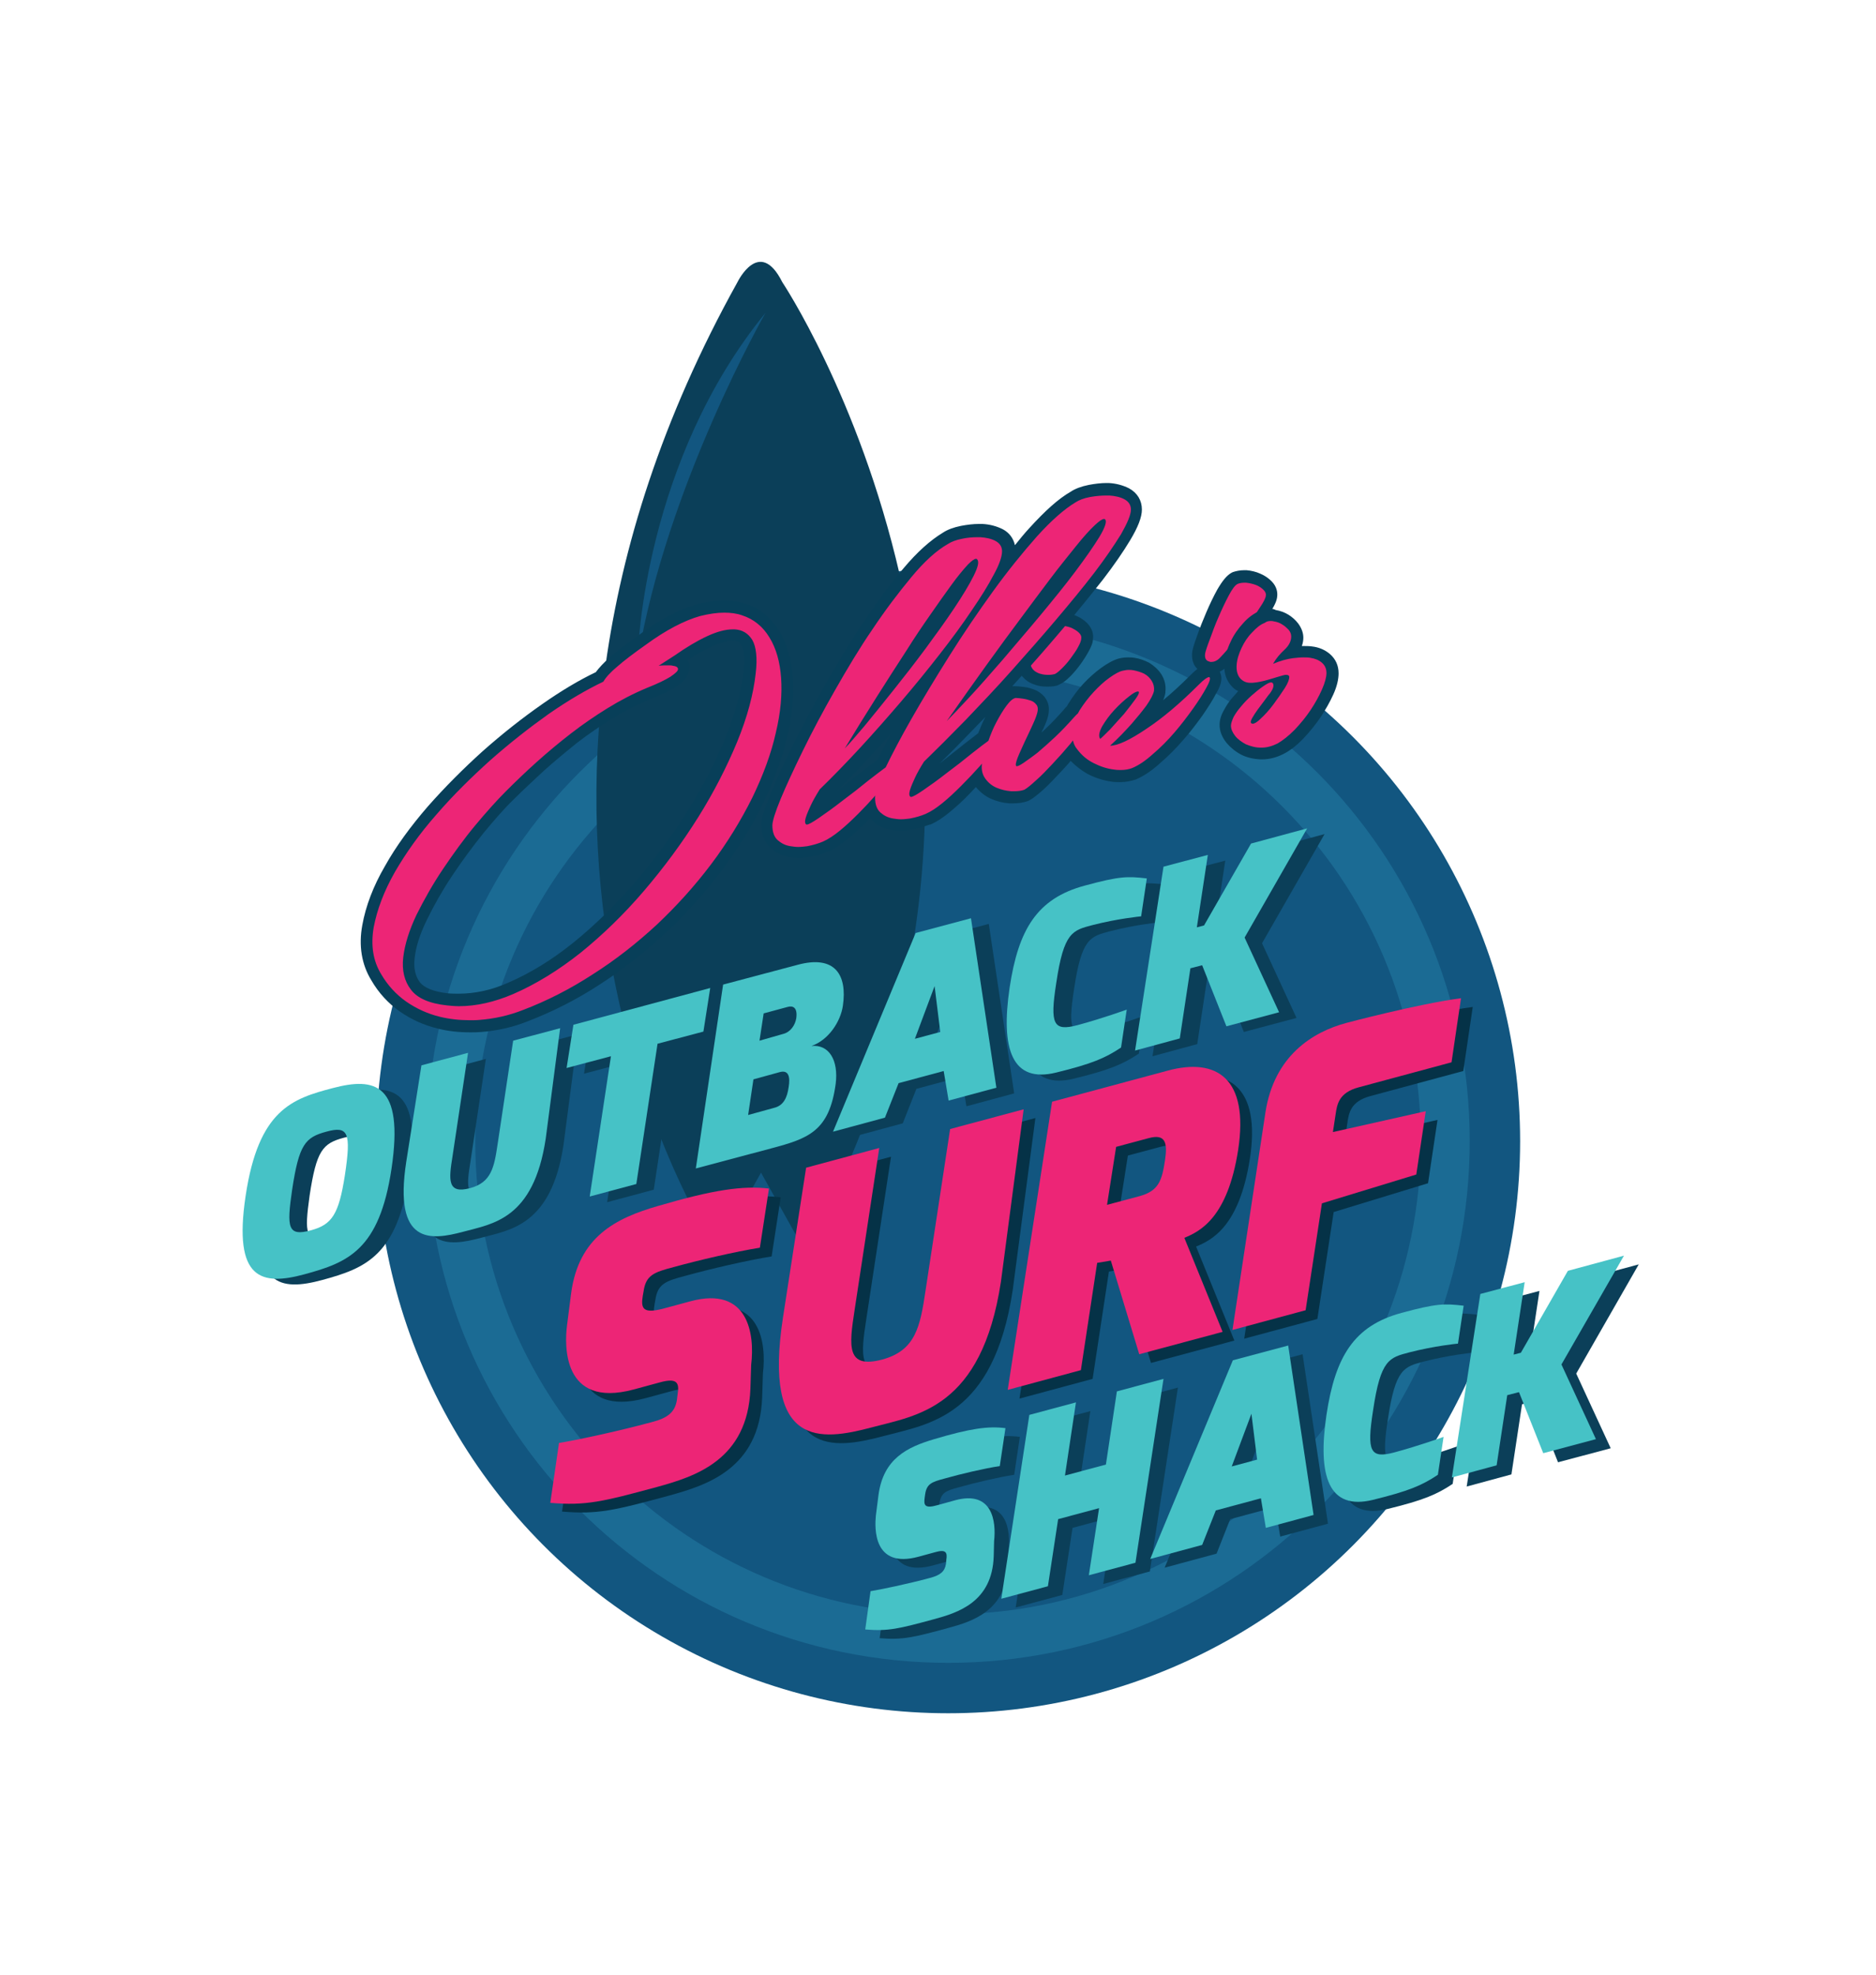 <?xml version="1.0" encoding="utf-8"?>
<!-- Generator: Adobe Illustrator 20.1.0, SVG Export Plug-In . SVG Version: 6.00 Build 0)  -->
<svg version="1.1" id="Layer_1" xmlns="http://www.w3.org/2000/svg" xmlns:xlink="http://www.w3.org/1999/xlink" x="0px" y="0px"
	 viewBox="0 0 495 521" style="enable-background:new 0 0 495 521;" xml:space="preserve">
<style type="text/css">
	.st0{fill:#125680;}
	.st1{fill:#1B6B94;}
	.st2{fill:#0B3F59;}
	.st3{fill:#46C2C6;}
	.st4{fill:#053247;}
	.st5{fill:#ED2576;}
	.st6{fill:#083F59;}
</style>
<g id="pinkCircle">
	<circle class="st0" cx="250.2" cy="301" r="150.9"/>
</g>
<g id="innerCircle">
	<path class="st1" d="M250.2,163.4c-76,0-137.6,61.6-137.6,137.6c0,76,61.6,137.6,137.6,137.6S387.8,377,387.8,301
		C387.8,225,326.2,163.4,250.2,163.4z M250.2,425.8c-68.9,0-124.8-55.9-124.8-124.8s55.9-124.8,124.8-124.8S374.9,232.1,374.9,301
		S319.1,425.8,250.2,425.8z"/>
</g>
<g id="board">
	<path class="st2" d="M189.2,330c0,0-75.1-110.9,5.4-255.6c0,0,5.8-12,11.8,0c0,0,80.7,120.8,6,255.6l-11.6-20.7L189.2,330z"/>
	<path class="st0" d="M202,82.5c0,0-26.1,45.6-33.7,91.3C168.2,170.8,170.3,121.3,202,82.5z"/>
</g>
<g id="Outback">
	<g>
		<g>
			<path class="st2" d="M92.5,288.5c11-2.9,18.9-1.4,15.5,21.3c-3.2,21.4-11.5,24.7-22.9,27.8s-18.9,1.5-15.6-20.6
				C72.9,294.3,81.8,291.4,92.5,288.5z M86.7,326.1c5.5-1.5,7.3-4.2,8.9-14.5c1.7-11.3,0.9-13.1-4.9-11.5c-5.6,1.5-7.2,3.4-9,15.2
				C80.3,325.4,80.5,327.8,86.7,326.1z"/>
			<path class="st2" d="M115.9,282.6l12.3-3.3l-4.1,27.3c-1,6.2-1.4,10,4.6,8.4c5.7-1.5,6.4-5.6,7.3-11.6l4.1-27.3l12.4-3.3
				l-3.8,29.1c-3.2,21.4-14.1,22.5-21.8,24.6c-8.6,2.3-18.4,3.5-15-18.5L115.9,282.6z"/>
			<path class="st2" d="M155.9,271.8l36.1-9.7l-1.8,11.5l-12.1,3.2l-5.6,37l-12.3,3.3l5.6-37l-11.7,3.1L155.9,271.8z"/>
			<path class="st2" d="M195.4,261.2L215,256c9.9-2.7,13.2,2.6,12,10.8c-0.6,4.1-3.7,9-8.3,10.6c4.6-0.5,7.2,3.7,6.4,10
				c-1.7,12.5-7.2,14.4-17,17l-19.9,5.3L195.4,261.2z M209,293.7c2.4-0.6,3.4-2.6,3.8-5.5c0.4-2.5,0.1-4.6-2.4-3.9l-6.9,1.9
				l-1.4,9.4L209,293.7z M211.3,274.3c1.9-0.5,3.1-2.3,3.4-4.1c0.4-2.9-0.9-3.4-2.3-3l-6.3,1.7L205,276L211.3,274.3z"/>
			<path class="st2" d="M246.3,247.6l14.6-3.9l6.7,44.7l-12.6,3.4l-1.3-7.8l-11.9,3.2l-3.6,9.1l-13.7,3.7L246.3,247.6z M252.8,273.8
				l-1.5-12.1l-5.2,13.9L252.8,273.8z"/>
			<path class="st2" d="M290.9,235.2c9.2-2.5,11.3-2.5,16.4-1.9l-1.5,10c-0.1,0-6.2,0.6-12.8,2.3c-5.3,1.4-7.6,1.8-9.6,15.3
				c-1.7,10.9-0.8,12.8,5.6,11.1c6.7-1.8,13-4.1,13-4.1l-1.5,10c-4.2,2.8-7.7,4.3-17.1,6.6c-11.7,2.9-14.7-6.2-12.3-22.4
				C273.3,246.7,278.2,238.6,290.9,235.2z"/>
			<path class="st2" d="M311.6,230.1l11.7-3.1l-2.9,19.1l1.9-0.5l12.4-21.6l14.8-4l-16.5,28.8l9.1,19.7l-13.9,3.7l-6.4-16.1
				l-3.1,0.8l-2.8,18.5l-11.8,3.2L311.6,230.1z"/>
		</g>
	</g>
	<g>
		<path class="st3" d="M87.8,287c11-2.9,18.9-1.4,15.5,21.3c-3.2,21.4-11.5,24.7-22.9,27.8s-18.9,1.5-15.6-20.6
			C68.2,292.7,77.1,289.8,87.8,287z M82.1,324.5c5.5-1.5,7.3-4.2,8.9-14.5c1.7-11.3,0.9-13.1-4.9-11.5c-5.6,1.5-7.2,3.4-9,15.2
			C75.6,323.9,75.9,326.2,82.1,324.5z"/>
		<path class="st3" d="M111.2,281l12.3-3.3l-4.1,27.3c-1,6.2-1.4,10,4.6,8.4c5.7-1.5,6.4-5.6,7.3-11.6l4.1-27.3l12.4-3.3l-3.8,29.1
			c-3.2,21.4-14.1,22.5-21.8,24.6c-8.6,2.3-18.4,3.5-15-18.5L111.2,281z"/>
		<path class="st3" d="M151.3,270.3l36.1-9.7l-1.8,11.5l-12.1,3.2l-5.6,37l-12.3,3.3l5.6-37l-11.7,3.1L151.3,270.3z"/>
		<path class="st3" d="M190.8,259.7l19.6-5.2c9.9-2.7,13.2,2.6,12,10.8c-0.6,4.1-3.7,9-8.3,10.6c4.6-0.5,7.2,3.7,6.4,10
			c-1.7,12.5-7.2,14.4-17,17l-19.9,5.3L190.8,259.7z M204.3,292.2c2.4-0.6,3.4-2.6,3.8-5.5c0.4-2.5,0.1-4.6-2.4-3.9l-6.9,1.9
			l-1.4,9.4L204.3,292.2z M206.7,272.7c1.9-0.5,3.1-2.3,3.4-4.1c0.4-2.9-0.9-3.4-2.3-3l-6.3,1.7l-1.1,7.2L206.7,272.7z"/>
		<path class="st3" d="M241.6,246.1l14.6-3.9l6.7,44.7l-12.6,3.4l-1.3-7.8l-11.9,3.2l-3.6,9.1l-13.7,3.7L241.6,246.1z M248.1,272.2
			l-1.5-12.1l-5.2,13.9L248.1,272.2z"/>
		<path class="st3" d="M286.2,233.6c9.2-2.5,11.3-2.5,16.4-1.9l-1.5,10c-0.1,0-6.2,0.6-12.8,2.3c-5.3,1.4-7.6,1.8-9.6,15.3
			c-1.7,10.9-0.8,12.8,5.6,11.1c6.7-1.8,13-4.1,13-4.1l-1.5,10c-4.2,2.8-7.7,4.3-17.1,6.6c-11.7,2.9-14.7-6.2-12.3-22.4
			C268.7,245.2,273.6,237,286.2,233.6z"/>
		<path class="st3" d="M307,228.6l11.7-3.1l-2.9,19.1l1.9-0.5l12.4-21.6l14.8-4l-16.5,28.8l9.1,19.7l-13.9,3.7l-6.4-16.1l-3.1,0.8
			l-2.8,18.5l-11.8,3.2L307,228.6z"/>
	</g>
</g>
<g id="Surf">
	<g>
		<path class="st4" d="M150.6,382.9c3.9-0.6,15.3-3,24.5-5.5c4.3-1.1,6.1-2.7,6.6-5.8l0.2-1.6c0.5-3-0.2-4.3-4.6-3.1l-7,1.9
			c-19,5.1-18.2-12-17.6-16.8l1.1-8.6c2-14.9,11.8-19.8,22.9-23c14.7-4.3,22.4-5.4,29.3-4.6l-2.4,15.6c-6.3,1-16.2,3.3-22.7,5.1
			c-5.4,1.4-7.4,2.2-8,6.5l-0.2,1.1c-0.5,3.2-0.1,4.8,5.3,3.4l7.4-2c15.1-4,16.9,8.6,15.9,16.8l-0.2,6.3
			c-0.7,18.9-14.8,23.2-24.6,25.9c-14.4,3.9-18.8,5-28.2,4.2L150.6,382.9z"/>
		<path class="st4" d="M215.8,310.3l19.3-5.2l-6.5,42.7c-1.5,9.7-2.2,15.6,7.3,13.1c8.8-2.4,10-8.7,11.4-18.1l6.5-42.7l19.4-5.2
			l-6,45.5c-5.1,33.4-22.1,35.2-34.1,38.4c-13.5,3.6-28.7,5.5-23.4-29L215.8,310.3z"/>
		<path class="st4" d="M280.7,292.9l30.5-8.2c12.9-3.5,21.5,2,18.6,20.9c-2.8,18-10.1,21.5-14.2,23.2l10.1,24.8l-22,5.9l-7.5-24.7
			l-3.6,0.6l-4.3,28.3l-19.3,5.2L280.7,292.9z M303.8,317.8c5.1-1.4,5.9-4.2,6.7-9.5c0.7-4.6,0.1-7-4.3-5.8l-8.6,2.3l-2.4,15.3
			L303.8,317.8z"/>
		<path class="st4" d="M337,295.7c2.3-14.9,12.4-21.2,21.4-23.6c0,0,18.8-5,30.2-6.5l-2.5,16.9l-24.5,6.6c-5.2,1.4-5.7,4.4-6.1,7.2
			l-0.7,4.6l24.5-5.5l-2.5,16.7l-24.9,7.6l-4.3,28.2l-19.3,5.2L337,295.7z"/>
	</g>
	<g>
		<path class="st5" d="M147.5,380.6c3.9-0.6,15.3-3,24.5-5.5c4.3-1.1,6.1-2.7,6.6-5.8l0.2-1.6c0.5-3-0.2-4.3-4.6-3.1l-7,1.9
			c-19,5.1-18.2-12-17.6-16.8l1.1-8.6c2-14.9,11.8-19.8,22.9-23c14.7-4.3,22.4-5.4,29.3-4.6l-2.4,15.6c-6.3,1-16.2,3.3-22.7,5.1
			c-5.4,1.4-7.4,2.2-8,6.5l-0.2,1.1c-0.5,3.2-0.1,4.8,5.3,3.4l7.4-2c15.1-4,16.9,8.6,15.9,16.8l-0.2,6.3
			c-0.7,18.9-14.8,23.2-24.6,25.9c-14.4,3.9-18.8,5-28.2,4.2L147.5,380.6z"/>
		<path class="st5" d="M212.7,308l19.3-5.2l-6.5,42.7c-1.5,9.7-2.2,15.6,7.3,13.1c8.8-2.4,10-8.7,11.4-18.1l6.5-42.7l19.4-5.2
			l-6,45.5c-5.1,33.4-22.1,35.2-34.1,38.4c-13.5,3.6-28.7,5.5-23.4-29L212.7,308z"/>
		<path class="st5" d="M277.6,290.6l30.5-8.2c12.9-3.5,21.5,2,18.6,20.9c-2.8,18-10.1,21.5-14.2,23.2l10.1,24.8l-22,5.9l-7.5-24.7
			l-3.6,0.6l-4.3,28.3l-19.3,5.2L277.6,290.6z M300.7,315.5c5.1-1.4,5.9-4.2,6.7-9.5c0.7-4.6,0.1-7-4.3-5.8l-8.6,2.3l-2.4,15.3
			L300.7,315.5z"/>
		<path class="st5" d="M333.9,293.4c2.3-14.9,12.4-21.2,21.4-23.6c0,0,18.8-5,30.2-6.5l-2.5,16.9l-24.5,6.6
			c-5.2,1.4-5.7,4.4-6.1,7.2l-0.7,4.6l24.5-5.5l-2.5,16.7l-24.9,7.6l-4.3,28.2l-19.3,5.2L333.9,293.4z"/>
	</g>
</g>
<g id="Shack">
	<g>
		<path class="st2" d="M233.5,422c2.5-0.4,9.8-1.9,15.7-3.5c2.7-0.7,3.9-1.7,4.2-3.7l0.1-1.1c0.3-1.9-0.1-2.8-2.9-2l-4.4,1.2
			c-12.1,3.3-11.6-7.7-11.3-10.8l0.7-5.5c1.3-9.6,7.6-12.6,14.7-14.7c9.4-2.8,14.3-3.5,18.8-2.9l-1.5,10c-4,0.6-10.4,2.1-14.6,3.3
			c-3.4,0.9-4.7,1.4-5.1,4.2l-0.1,0.7c-0.3,2.1-0.1,3.1,3.4,2.1l4.7-1.3c9.7-2.6,10.8,5.5,10.2,10.8l-0.1,4
			c-0.4,12.1-9.5,14.9-15.8,16.6c-9.2,2.5-12,3.2-18.1,2.7L233.5,422z"/>
		<path class="st2" d="M275.4,375.5l12.3-3.3l-2.9,19.3l10.8-2.9l2.9-19.3l12.3-3.3l-7.4,48.5l-12.3,3.3l2.7-17.7l-10.8,2.9
			l-2.7,17.7l-12.3,3.3L275.4,375.5z"/>
		<path class="st2" d="M329.1,361.1l14.6-3.9l6.7,44.7l-12.6,3.4l-1.3-7.8l-11.9,3.2l-3.6,9.1l-13.7,3.7L329.1,361.1z M335.6,387.3
			l-1.5-12.1l-5.2,13.9L335.6,387.3z"/>
		<path class="st2" d="M373.7,348.7c9.2-2.5,11.3-2.5,16.4-1.9l-1.5,10c-0.1,0-6.2,0.6-12.8,2.3c-5.3,1.4-7.6,1.8-9.6,15.3
			c-1.7,10.9-0.8,12.8,5.6,11.1c6.7-1.8,13-4.1,13-4.1l-1.5,10c-4.2,2.8-7.7,4.3-17.1,6.6c-11.7,2.9-14.7-6.2-12.3-22.4
			C356.2,360.2,361,352.1,373.7,348.7z"/>
		<path class="st2" d="M394.5,343.6l11.7-3.1l-2.9,19.1l1.9-0.5l12.4-21.6l14.8-4l-16.5,28.8L425,382l-13.9,3.7l-6.4-16.1l-3.1,0.8
			l-2.8,18.5l-11.8,3.2L394.5,343.6z"/>
	</g>
	<g>
		<g>
			<path class="st3" d="M229.7,419.7c2.5-0.4,9.8-1.9,15.7-3.5c2.7-0.7,3.9-1.7,4.2-3.7l0.1-1.1c0.3-1.9-0.1-2.8-2.9-2l-4.4,1.2
				c-12.1,3.3-11.6-7.7-11.3-10.8l0.7-5.5c1.3-9.6,7.6-12.6,14.7-14.7c9.4-2.8,14.3-3.5,18.8-2.9l-1.5,10c-4,0.6-10.4,2.1-14.6,3.3
				c-3.4,0.9-4.7,1.4-5.1,4.2l-0.1,0.7c-0.3,2.1-0.1,3.1,3.4,2.1l4.7-1.3c9.7-2.6,10.8,5.5,10.2,10.8l-0.1,4
				c-0.4,12.1-9.5,14.9-15.8,16.6c-9.2,2.5-12,3.2-18.1,2.7L229.7,419.7z"/>
			<path class="st3" d="M271.6,373.2l12.3-3.3l-2.9,19.3l10.8-2.9l2.9-19.3l12.3-3.3l-7.4,48.5l-12.3,3.3l2.7-17.7l-10.8,2.9
				l-2.7,17.7l-12.3,3.3L271.6,373.2z"/>
			<path class="st3" d="M325.3,358.8l14.6-3.9l6.7,44.7l-12.6,3.4l-1.3-7.8l-11.9,3.2l-3.6,9.1l-13.7,3.7L325.3,358.8z M331.7,385
				l-1.5-12.1l-5.2,13.9L331.7,385z"/>
			<path class="st3" d="M369.8,346.3c9.2-2.5,11.3-2.5,16.4-1.9l-1.5,10c-0.1,0-6.2,0.6-12.8,2.3c-5.3,1.4-7.6,1.8-9.6,15.3
				c-1.7,10.9-0.8,12.8,5.6,11.1c6.7-1.8,13-4.1,13-4.1l-1.5,10c-4.2,2.8-7.7,4.3-17.1,6.6c-11.7,2.9-14.7-6.2-12.3-22.4
				C352.3,357.9,357.2,349.7,369.8,346.3z"/>
			<path class="st3" d="M390.6,341.3l11.7-3.1l-2.9,19.1l1.9-0.5l12.4-21.6l14.8-4L412,359.9l9.1,19.7l-13.9,3.7l-6.4-16.1l-3.1,0.8
				l-2.8,18.5l-11.8,3.2L390.6,341.3z"/>
		</g>
	</g>
</g>
<g id="Ollies">
	<g>
		<g>
			<path class="st5" d="M124.2,270.7c-2.9,0-5.6-0.3-8.3-1c-3.5-0.9-6.7-2.3-9.5-4.3c-2.8-2-5.2-4.6-7-7.7
				c-2.4-3.9-3.1-8.5-2.2-13.5c0.9-4.8,2.8-9.9,5.8-15.1c2.9-5.1,6.7-10.3,11.1-15.4c4.4-5.1,9.3-10,14.4-14.5
				c5.1-4.5,10.3-8.6,15.5-12.3c5.1-3.5,9.9-6.4,14.2-8.4c0.8-1.2,2-2.5,3.7-3.9c1.8-1.5,4.3-3.5,7.7-5.9c5.4-3.9,10.3-6.5,14.7-7.7
				c2.4-0.6,4.6-1,6.7-1c1.9,0,3.6,0.3,5.2,0.8c3.4,1.1,6.2,3.3,8.1,6.5c1.9,3.1,3,6.9,3.3,11.5c0.3,4.4-0.1,9.4-1.4,15
				c-1.2,5.5-3.3,11.3-6.3,17.4c-3,6.1-6.7,12.1-11.1,17.8c-4.3,5.7-9.2,11.1-14.5,16.1c-5.3,4.9-11.1,9.4-17.1,13.3
				c-6,3.9-12.3,7.1-18.7,9.5c-3.9,1.5-7.9,2.4-11.8,2.7C126,270.7,125.1,270.7,124.2,270.7z M178.7,174.1c1.8,0.6,1.8,2.1,1.8,2.4
				c-0.1,1.1-0.9,2-2.7,3.2c-1.4,0.9-3.5,1.9-6.4,3c-3.5,1.4-6.9,3.2-10.2,5.2c-3.3,2-6.6,4.3-9.6,6.6c-3.1,2.4-6.1,4.9-8.9,7.4
				c-2.8,2.6-5.6,5.1-8.1,7.6c-2.4,2.4-5.1,5.3-8,8.9c-2.9,3.6-5.8,7.4-8.4,11.4c-2.7,4-5,8-6.9,11.9c-1.9,3.9-3,7.5-3.3,10.7
				c-0.3,3,0.2,5.4,1.7,7.4c1.4,1.9,4.3,3.1,8.5,3.5c1,0.1,2,0.2,2.9,0.2c4.4,0,9-1,13.7-3.1c5.9-2.5,11.7-6.1,17.4-10.7
				c5.7-4.6,11.3-10,16.5-16.1c5.2-6.1,10-12.6,14.1-19.2c4.1-6.6,7.5-13.2,10.2-19.7c2.6-6.4,4.2-12.4,4.8-17.7
				c0.5-4.7-0.1-6.8-0.7-7.8c-0.8-1.3-1.9-1.9-3.4-2c-0.1,0-0.2,0-0.4,0c-1.7,0-3.8,0.6-6.1,1.7c-2.7,1.3-5.5,2.9-8.4,5L178.7,174.1
				z"/>
			<path class="st6" d="M191.1,161.6c1.7,0,3.3,0.2,4.7,0.7c3.1,1,5.5,3,7.2,5.8c1.8,2.9,2.8,6.5,3.1,10.7c0.3,4.3-0.1,9.1-1.4,14.5
				c-1.2,5.4-3.3,11.1-6.2,17.1c-3,6-6.6,11.9-10.9,17.6c-4.3,5.7-9.1,11-14.3,15.9c-5.3,4.9-10.9,9.3-16.9,13.1
				c-6,3.9-12.1,7-18.4,9.4c-3.8,1.5-7.6,2.3-11.3,2.6c-0.9,0.1-1.8,0.1-2.7,0.1c-2.8,0-5.4-0.3-7.9-0.9c-3.3-0.8-6.3-2.2-8.9-4
				c-2.7-1.9-4.9-4.3-6.6-7.2c-2.2-3.6-2.8-7.7-2-12.4c0.9-4.7,2.7-9.5,5.6-14.6c2.9-5,6.5-10.1,11-15.2c4.4-5.1,9.2-9.8,14.2-14.3
				c5.1-4.5,10.2-8.5,15.4-12.2c5.2-3.6,10-6.4,14.4-8.5c0.7-1.2,1.9-2.5,3.7-4c1.7-1.5,4.2-3.4,7.6-5.8c5.2-3.8,10-6.3,14.2-7.5
				C187.1,161.9,189.2,161.6,191.1,161.6 M173.8,175.6c0.9-0.1,1.8-0.1,2.5-0.1c0.5,0,0.9,0,1.2,0.1c0.9,0.1,1.4,0.4,1.4,0.9
				c0,0.5-0.7,1.1-2,2c-1.3,0.8-3.3,1.8-6.1,2.9c-3.6,1.5-7.1,3.3-10.5,5.4c-3.4,2.1-6.6,4.3-9.7,6.7c-3.1,2.4-6.1,4.9-9,7.5
				c-2.9,2.6-5.6,5.2-8.1,7.7c-2.4,2.4-5.1,5.4-8.1,9c-3,3.6-5.8,7.5-8.5,11.5c-2.7,4-5,8.1-7,12.1c-1.9,4-3.1,7.8-3.5,11.2
				c-0.4,3.4,0.3,6.3,2,8.5c1.7,2.3,4.9,3.7,9.6,4.2c1,0.1,2.1,0.2,3.1,0.2c4.6,0,9.4-1.1,14.3-3.2c6-2.6,12-6.3,17.8-10.9
				c5.8-4.7,11.4-10.1,16.7-16.3c5.3-6.2,10.1-12.7,14.3-19.4s7.6-13.4,10.3-19.9c2.7-6.6,4.3-12.6,4.9-18.1
				c0.5-4.1,0.1-7.1-0.9-8.8c-1.1-1.8-2.7-2.7-4.7-2.8c-0.1,0-0.3,0-0.4,0c-2,0-4.2,0.6-6.8,1.8c-2.8,1.3-5.6,3-8.6,5.1L173.8,175.6
				 M191.1,158.4c-2.2,0-4.6,0.3-7.1,1c-4.6,1.2-9.7,3.9-15.3,8c-3.5,2.5-6,4.4-7.8,6c-1.6,1.4-2.8,2.7-3.7,3.9
				c-4.4,2.1-9.1,4.9-14.1,8.4c-5.3,3.7-10.5,7.8-15.7,12.4c-5.1,4.6-10,9.5-14.5,14.6c-4.5,5.2-8.4,10.5-11.3,15.7
				c-3.1,5.3-5.1,10.6-6,15.6c-1,5.4-0.2,10.4,2.4,14.6c1.9,3.3,4.5,6.1,7.5,8.2c3,2.1,6.3,3.6,10,4.5c2.7,0.7,5.6,1,8.6,1
				c1,0,1.9,0,2.9-0.1c4-0.3,8.2-1.2,12.2-2.8c6.5-2.5,12.9-5.7,19-9.7c6.1-3.9,11.9-8.5,17.3-13.5c5.4-5,10.3-10.5,14.7-16.3
				c4.4-5.8,8.2-11.9,11.2-18.1c3-6.2,5.1-12.2,6.4-17.8c1.3-5.7,1.8-10.9,1.4-15.4c-0.4-4.8-1.6-8.9-3.6-12.2c-2.2-3.5-5.2-6-9-7.2
				C195.1,158.7,193.1,158.4,191.1,158.4L191.1,158.4z M181.4,174.2c2.2-1.5,4.4-2.8,6.5-3.7c2.1-1,3.9-1.5,5.4-1.5
				c0.1,0,0.2,0,0.3,0c1,0,1.6,0.4,2.1,1.3c0.3,0.5,1,2.2,0.5,6.8c-0.6,5.1-2.2,11-4.7,17.3c-2.6,6.4-6,12.9-10,19.4
				c-4.1,6.5-8.8,12.9-14,19c-5.2,6-10.7,11.4-16.3,15.9c-5.6,4.5-11.3,8-17.1,10.5c-4.5,2-8.9,2.9-13.1,2.9c-0.9,0-1.9,0-2.8-0.1
				c-3.7-0.4-6.2-1.4-7.4-2.9c-1.2-1.6-1.7-3.7-1.4-6.3c0.3-3,1.4-6.4,3.2-10.1c1.9-3.9,4.1-7.8,6.7-11.7c2.6-3.9,5.4-7.7,8.3-11.3
				c2.9-3.5,5.5-6.5,7.9-8.8c2.5-2.5,5.2-5,8-7.6c2.8-2.5,5.8-5,8.8-7.4c3-2.3,6.2-4.5,9.5-6.5c3.2-2,6.6-3.7,10-5.1
				c3-1.2,5.2-2.2,6.6-3.2c1.6-1,3.2-2.3,3.4-4.4C182.1,176,182,175,181.4,174.2L181.4,174.2z"/>
		</g>
		<g>
			<path class="st5" d="M276.8,179.7c-0.2,0-0.4,0-0.6,0c-1-0.1-1.9-0.2-2.7-0.6c-0.9-0.3-1.7-0.9-2.3-1.5c-0.7-0.8-1-1.8-0.9-2.9
				c0.1-0.7,0.4-1.6,0.9-2.7c0.4-1,0.9-2.1,1.5-3.1c0.6-1.1,1.3-2,2-2.9c0.8-0.9,1.6-1.6,2.4-2.1l0.1,0l0.1,0
				c0.7-0.3,1.5-0.4,2.4-0.4c0.2,0,0.4,0,0.6,0c1.1,0.1,2.1,0.3,3.1,0.7c1,0.4,1.9,1,2.5,1.7c1,1.1,1.1,2,1.1,2.7
				c0,0.8-0.4,1.7-1,2.9c-0.6,1-1.3,2.1-2,3.1c-0.8,1-1.6,2-2.4,2.9c-1,1-1.8,1.6-2.5,1.9l-0.1,0l-0.1,0
				C278.1,179.6,277.5,179.7,276.8,179.7L276.8,179.7z"/>
			<path class="st6" d="M279.6,165c0.2,0,0.3,0,0.5,0c0.9,0.1,1.8,0.3,2.6,0.6c0.8,0.4,1.5,0.8,2,1.3c0.5,0.5,0.7,1,0.6,1.5
				c0,0.5-0.3,1.3-0.8,2.2c-0.5,1-1.2,1.9-1.9,2.9c-0.7,1-1.5,1.9-2.3,2.7c-0.8,0.8-1.5,1.4-2,1.6c-0.4,0.1-0.9,0.2-1.5,0.2
				c-0.2,0-0.4,0-0.5,0c-0.8,0-1.6-0.2-2.2-0.4c-0.7-0.3-1.2-0.6-1.6-1.1c-0.4-0.5-0.6-1-0.5-1.6c0.1-0.5,0.3-1.3,0.7-2.3
				c0.4-1,0.9-2,1.4-2.9c0.5-1,1.2-1.9,1.8-2.6c0.7-0.8,1.3-1.4,2-1.7C278.3,165.1,278.9,165,279.6,165 M279.6,161.8
				c-1.1,0-2.1,0.2-3,0.5l-0.2,0.1l-0.2,0.1c-1,0.5-1.9,1.3-2.9,2.4c-0.8,1-1.6,2-2.2,3.2c-0.6,1.1-1.1,2.2-1.6,3.3
				c-0.5,1.2-0.8,2.2-0.9,3l0,0l0,0c-0.2,1.6,0.2,3.1,1.3,4.2c0.7,0.8,1.7,1.5,2.9,1.9c1,0.4,2,0.6,3.2,0.6c0.2,0,0.5,0,0.7,0
				c0.9,0,1.6-0.1,2.3-0.3l0.2-0.1l0.2-0.1c1-0.4,1.9-1.1,3.1-2.3c0.9-0.9,1.8-2,2.6-3.1c0.8-1.1,1.5-2.2,2.1-3.3
				c0.8-1.4,1.2-2.5,1.2-3.5c0.1-0.9,0-2.4-1.5-4c-0.8-0.8-1.8-1.5-3-2c-1.1-0.5-2.4-0.8-3.6-0.9
				C280.1,161.8,279.9,161.8,279.6,161.8L279.6,161.8z"/>
		</g>
		<g>
			<path class="st5" d="M210.9,224.8c-0.8,0-1.5-0.1-2.3-0.2c-1.7-0.3-3.1-1-4.2-2.1c-1.2-1.2-1.9-2.9-1.9-5.1
				c0-0.9,0.3-2.5,2.4-7.6c1.5-3.6,3.5-8,5.9-12.9c2.5-5,5.3-10.3,8.4-15.9c3.2-5.6,6.5-11.1,9.9-16.2c3.4-5.2,6.9-9.9,10.4-13.9
				c3.5-4.2,6.9-7.2,10-9.1c1-0.7,2.4-1.2,4.3-1.6c1.5-0.3,2.9-0.5,4.3-0.5c0.3,0,0.5,0,0.8,0c1.8,0.1,3.4,0.5,4.7,1.2
				c1.7,0.9,2.5,2.3,2.5,4.2c0,1.2-0.4,2.7-1.2,4.6c2.6-3.4,5.2-6.5,7.7-9.3c3.9-4.3,7.4-7.5,10.5-9.3c1-0.7,2.4-1.2,4.3-1.6
				c1.5-0.3,2.9-0.5,4.3-0.5c0.3,0,0.5,0,0.8,0c1.8,0.1,3.4,0.5,4.7,1.2c1.7,0.9,2.5,2.3,2.5,4.2c0,1.7-0.9,4.1-2.9,7.3
				c-1.8,2.9-4.2,6.4-7.1,10.2c-2.9,3.8-6.4,8-10.1,12.4c-3.7,4.4-7.7,8.9-11.7,13.4c-4,4.5-8.1,8.9-12.2,13c-4,4.1-7.7,7.8-11,11
				c-0.9,1.5-1.7,2.8-2.2,4c-0.3,0.6-0.5,1.1-0.7,1.7c0.2-0.1,0.4-0.2,0.5-0.4c1.9-1.3,4-2.8,6.2-4.5c2.2-1.7,4.5-3.5,6.7-5.3
				c1.6-1.3,2.8-2.3,3.8-3c0.6-1.7,1.3-3.2,2.1-4.7c0.9-1.8,1.9-3.3,2.8-4.6c1.2-1.6,2.3-2.4,3.5-2.6l0.1,0l0.1,0
				c0.7,0,1.5,0.1,2.3,0.2c0.9,0.1,1.6,0.3,2.3,0.6c0.8,0.3,1.5,0.8,2.1,1.4c0.5,0.5,1,1.5,0.8,3c-0.1,0.9-0.5,2.1-1.4,3.9
				c-0.7,1.5-1.4,3.1-2.2,4.7c-0.4,0.9-0.8,1.8-1.2,2.6c0.6-0.5,1.4-1,2.1-1.7c1.4-1.1,2.9-2.5,4.5-4c1.6-1.5,3.3-3.2,4.8-5
				c0.3-0.4,0.7-0.7,1-1.1c0.1-0.3,0.3-0.5,0.5-0.8c1.1-1.8,2.4-3.5,3.8-5c1.4-1.5,2.9-2.8,4.4-3.9c1.6-1.2,2.9-1.9,4.1-2.2
				c0.6-0.2,1.3-0.2,1.9-0.2c0.5,0,1,0,1.5,0.1c1.2,0.2,2.4,0.6,3.4,1.1c1.1,0.6,2,1.4,2.6,2.4c0.7,1.1,1,2.3,0.9,3.7l0,0.1l0,0.1
				c-0.2,1.3-1,2.8-2.3,4.6c-1.2,1.6-2.6,3.3-4,4.9c-0.1,0.1-0.2,0.2-0.3,0.4c0.6-0.4,1.3-0.8,2.1-1.3c4.3-2.8,8.9-6.7,13.6-11.5
				c2.2-2.1,3-2.5,3.8-2.5c0.7,0,1.3,0.4,1.6,1c0.4,1,0.2,2.1-1,4.2c-0.8,1.5-2,3.5-3.5,5.6c-1.5,2.2-3.2,4.3-5.1,6.4
				c-1.8,2.1-3.8,4.1-5.8,5.9c-2.1,1.9-4.1,3.2-6,4c-1,0.4-2.2,0.6-3.5,0.6c-0.6,0-1.3,0-1.9-0.1c-2.1-0.3-4.1-0.9-6-1.9
				c-2-1-3.6-2.4-4.9-4.1c-0.1-0.1-0.2-0.2-0.2-0.3c-1.2,1.4-2.5,2.8-3.7,4.2c-1.6,1.7-3.1,3.2-4.5,4.5c-1.5,1.4-2.6,2.3-3.5,2.7
				l-0.1,0l-0.1,0c-1,0.3-2.1,0.5-3.2,0.5c-0.3,0-0.6,0-0.9,0c-1.5-0.1-3-0.5-4.3-1.1c-1.5-0.7-2.7-1.6-3.6-2.9
				c-0.3-0.4-0.5-0.8-0.7-1.3c-1.1,1.2-2.1,2.3-3.2,3.3c-1.7,1.8-3.4,3.3-5.1,4.7c-1.7,1.4-3.3,2.4-4.8,3.1c-1.3,0.6-2.8,1-4.4,1.3
				c-0.9,0.2-1.8,0.3-2.7,0.3c-0.8,0-1.5-0.1-2.3-0.2c-1.7-0.3-3.1-1-4.2-2.1c-0.6-0.6-1-1.2-1.4-2c-0.7,0.8-1.4,1.5-2.1,2.2
				c-1.7,1.8-3.4,3.3-5.1,4.7c-1.7,1.4-3.3,2.4-4.8,3.1c-1.3,0.6-2.8,1-4.4,1.3C212.7,224.7,211.8,224.8,210.9,224.8z M218.1,209.1
				c-0.9,1.5-1.7,2.8-2.2,4c-0.3,0.6-0.5,1.1-0.7,1.7c0.2-0.1,0.4-0.2,0.6-0.4c1.9-1.3,4-2.8,6.2-4.5c2.2-1.7,4.5-3.5,6.7-5.3
				c1.8-1.5,3.3-2.6,4.3-3.3c1.8-3.6,4-7.8,6.7-12.5c1.9-3.3,4-6.8,6.2-10.5c-2,2.5-4.1,5.1-6.3,7.6c-3.6,4.2-7.3,8.4-10.9,12.4
				C224.9,202.3,221.4,205.9,218.1,209.1z M255.1,151.9c-0.8,1-1.7,2.2-2.7,3.5c-1.6,2.2-3.5,4.9-5.6,7.9c-2.1,3-4.1,6.1-6.2,9.2
				c-1.1,1.7-2.2,3.4-3.4,5.2c1.9-2.4,3.8-5,5.7-7.5c2.8-3.8,5.3-7.3,7.5-10.6C252.4,156.7,254,154.1,255.1,151.9z M288.3,141.4
				c-1,1.1-2.1,2.3-3.3,3.8c-2,2.4-4.3,5.3-6.7,8.5c-2.4,3.2-4.9,6.5-7.4,9.9c-0.8,1.1-1.6,2.2-2.5,3.4c1.6-1.9,3.2-3.8,4.8-5.7
				c3.4-4.1,6.5-7.9,9.2-11.4C284.8,146.6,286.8,143.7,288.3,141.4z"/>
			<path class="st6" d="M292,130.7c0.2,0,0.5,0,0.7,0c1.5,0.1,2.9,0.4,4,1c1.1,0.6,1.7,1.5,1.7,2.7c0,1.4-0.9,3.5-2.6,6.5
				c-1.8,2.9-4.1,6.3-7,10.1c-2.9,3.8-6.3,7.9-10.1,12.4c-3.8,4.5-7.7,8.9-11.7,13.4c-4,4.5-8.1,8.8-12.1,13
				c-4.1,4.2-7.8,7.9-11.1,11.1c-1,1.6-1.8,3-2.4,4.3c-0.5,1.1-1,2.2-1.3,3.2c-0.3,1-0.2,1.6,0.2,1.8c0,0,0.1,0,0.1,0
				c0.4,0,1.5-0.6,3.1-1.7c1.9-1.3,4-2.8,6.3-4.6c2.3-1.7,4.6-3.5,6.8-5.3c1.8-1.4,3.2-2.5,4.2-3.2c0.6-1.7,1.3-3.4,2.1-4.9
				c0.9-1.7,1.8-3.2,2.7-4.4c0.9-1.2,1.7-1.9,2.4-2c0.6,0,1.3,0.1,2,0.2c0.7,0.1,1.4,0.3,2,0.5c0.6,0.2,1.1,0.6,1.4,1
				c0.4,0.4,0.5,1,0.4,1.7c-0.1,0.7-0.5,1.9-1.2,3.4c-0.7,1.5-1.4,3.1-2.2,4.7c-0.7,1.6-1.4,3-1.9,4.3c-0.5,1.3-0.6,2-0.3,2.2
				c0,0,0.1,0,0.1,0c0.3,0,0.9-0.3,1.8-0.9c1-0.7,2.3-1.6,3.7-2.7c1.4-1.2,2.9-2.5,4.6-4.1c1.7-1.6,3.3-3.3,4.9-5.1
				c0.4-0.4,0.7-0.8,1.1-1.1c0.2-0.3,0.3-0.6,0.5-0.9c1.1-1.7,2.3-3.3,3.7-4.8c1.4-1.5,2.7-2.7,4.1-3.7c1.4-1,2.6-1.7,3.6-1.9
				c0.5-0.1,1-0.2,1.5-0.2c0.4,0,0.8,0,1.3,0.1c1,0.2,2,0.5,2.8,0.9c0.9,0.5,1.5,1.1,2,1.9c0.5,0.8,0.7,1.7,0.6,2.6
				c-0.2,1-0.9,2.3-2,3.9c-1.2,1.6-2.5,3.2-3.9,4.8c-1.6,1.8-3.5,3.8-5.7,5.8c2,0,5.2-1.5,9.5-4.4c4.4-2.9,9-6.8,13.9-11.7
				c1.4-1.4,2.3-2,2.7-2c0.1,0,0.1,0,0.2,0.1c0.2,0.4-0.1,1.3-0.9,2.7c-0.8,1.5-2,3.4-3.5,5.5c-1.5,2.1-3.1,4.2-4.9,6.3
				c-1.8,2.1-3.7,4-5.7,5.7c-2,1.8-3.8,3-5.5,3.7c-0.8,0.3-1.8,0.5-2.9,0.5c-0.5,0-1.1,0-1.7-0.1c-1.9-0.2-3.7-0.8-5.5-1.7
				c-1.8-0.9-3.2-2.1-4.4-3.7c-0.6-0.7-0.9-1.5-1.1-2.3c-0.2,0.3-0.4,0.5-0.6,0.8c-1.5,1.8-3.1,3.6-4.7,5.3c-1.6,1.7-3,3.2-4.4,4.4
				c-1.4,1.3-2.4,2.1-3.1,2.5c-0.8,0.3-1.7,0.4-2.7,0.4c-0.2,0-0.5,0-0.8,0c-1.3-0.1-2.6-0.4-3.8-0.9c-1.2-0.5-2.2-1.3-3-2.4
				c-0.8-1.1-1.1-2.4-0.9-4c0,0,0,0,0,0c-0.1,0.2-0.3,0.3-0.4,0.5c-1.7,1.9-3.4,3.7-5.1,5.4c-1.7,1.7-3.3,3.2-4.9,4.5
				c-1.6,1.3-3.1,2.3-4.5,2.9c-1.2,0.5-2.5,0.9-4.1,1.2c-0.8,0.1-1.6,0.2-2.4,0.2c-0.7,0-1.3-0.1-2-0.2c-1.4-0.2-2.5-0.8-3.4-1.6
				c-0.9-0.8-1.4-2.1-1.4-3.9c0-0.2,0-0.4,0.1-0.6c-1.5,1.7-3,3.3-4.5,4.8c-1.7,1.7-3.3,3.2-4.9,4.5c-1.6,1.3-3.1,2.3-4.5,2.9
				c-1.2,0.5-2.5,0.9-4.1,1.2c-0.8,0.1-1.6,0.2-2.4,0.2c-0.7,0-1.3-0.1-2-0.2c-1.4-0.2-2.5-0.8-3.4-1.6c-0.9-0.8-1.4-2.1-1.4-3.9
				c0-1,0.7-3.4,2.2-7c1.5-3.6,3.5-7.9,5.9-12.8c2.4-4.9,5.2-10.2,8.4-15.8c3.2-5.6,6.4-11,9.9-16.1c3.4-5.1,6.9-9.7,10.3-13.8
				c3.4-4.1,6.6-7,9.6-8.7c0.9-0.6,2.2-1.1,3.8-1.4c1.4-0.3,2.7-0.4,4-0.4c0.3,0,0.5,0,0.8,0c1.5,0.1,2.9,0.4,4,1
				c1.1,0.6,1.7,1.5,1.7,2.7c0,1.4-0.7,3.5-2.2,6.2c-1.4,2.7-3.4,5.9-5.8,9.4c-2.4,3.6-5.2,7.4-8.4,11.5c-3.2,4.1-6.6,8.3-10.2,12.5
				c-3.6,4.2-7.2,8.3-10.9,12.3c-3.7,4-7.2,7.6-10.6,10.9c-1,1.6-1.8,3-2.4,4.3c-0.5,1.1-1,2.2-1.3,3.2c-0.3,1-0.2,1.6,0.2,1.8
				c0,0,0.1,0,0.1,0c0.4,0,1.5-0.6,3.1-1.7c1.9-1.3,4-2.8,6.3-4.6c2.3-1.7,4.6-3.5,6.8-5.3c2.1-1.6,3.6-2.8,4.6-3.5
				c1.8-3.7,4-7.9,6.8-12.8c2.9-5.1,6.3-10.7,10-16.6c3.7-5.9,7.6-11.6,11.5-17c3.9-5.4,7.8-10.2,11.6-14.5c3.8-4.2,7.2-7.2,10.2-9
				c0.9-0.6,2.2-1.1,3.8-1.4C289.3,130.8,290.7,130.7,292,130.7 M249.8,190.2c1.2-1.2,3.1-3.2,5.8-6.1c2.7-2.9,5.6-6.2,8.9-10
				c3.2-3.8,6.6-7.7,10-11.8c3.4-4.1,6.5-7.9,9.2-11.5c2.7-3.6,4.8-6.6,6.4-9.2c1.5-2.5,2-4.1,1.5-4.6c-0.1-0.1-0.2-0.1-0.3-0.1
				c-0.5,0-1.2,0.5-2.4,1.6c-1.4,1.3-3.1,3.2-5.1,5.7c-2,2.5-4.3,5.3-6.7,8.5c-2.4,3.2-4.9,6.5-7.4,9.9
				C263.7,170.6,257.1,179.8,249.8,190.2 M222.9,197.4c1.2-1.2,2.9-3.2,5.2-5.9c2.3-2.8,4.8-5.9,7.6-9.4c2.8-3.5,5.6-7.1,8.5-11
				c2.8-3.8,5.4-7.4,7.6-10.7c2.2-3.3,3.9-6.1,5.1-8.5c1.2-2.4,1.5-3.8,0.9-4.4c-0.1-0.1-0.2-0.1-0.3-0.1c-0.4,0-1.1,0.5-2.1,1.5
				c-1.2,1.3-2.7,3.1-4.3,5.3c-1.7,2.3-3.5,4.9-5.6,7.9c-2.1,3-4.2,6.1-6.2,9.3C234.3,179.1,228.8,187.7,222.9,197.4 M290.3,194.9
				c0.5-0.4,1.4-1.3,2.6-2.5c1.2-1.3,2.4-2.7,3.7-4.1c1.2-1.5,2.2-2.8,3-3.9c0.8-1.1,1.1-1.8,0.8-2c-0.1,0-0.1,0-0.2,0
				c-0.4,0-1.2,0.4-2.3,1.3c-1.3,1-2.6,2.2-3.9,3.6c-1.3,1.4-2.3,2.8-3.2,4.3C290,193.1,289.8,194.2,290.3,194.9 M292,127.4
				c-1.5,0-3.1,0.2-4.7,0.5c-2,0.4-3.6,1-4.8,1.8c-3.3,1.9-6.8,5.1-10.9,9.6c-1.3,1.4-2.5,2.9-3.8,4.5c-0.4-1.8-1.5-3.3-3.2-4.2
				c-1.6-0.8-3.4-1.3-5.4-1.4c-0.3,0-0.6,0-0.9,0c-1.5,0-3.1,0.2-4.7,0.5c-2,0.4-3.6,1-4.8,1.8c-3.3,2-6.7,5-10.4,9.4
				c-3.5,4.1-7,8.9-10.5,14.1c-3.5,5.2-6.8,10.7-10,16.3c-3.2,5.6-6,10.9-8.5,15.9c-2.5,5-4.5,9.3-6,13c-2.2,5.3-2.5,7.1-2.5,8.2
				c0,2.7,0.8,4.8,2.4,6.2c1.4,1.3,3.1,2.1,5,2.5c0.8,0.1,1.7,0.2,2.5,0.2c1,0,1.9-0.1,2.9-0.3c1.8-0.3,3.4-0.8,4.7-1.4l0.1,0l0.1,0
				c1.6-0.7,3.3-1.8,5.1-3.3c1.7-1.4,3.5-3,5.2-4.8c0.2-0.2,0.5-0.5,0.7-0.7c0.2,0.2,0.4,0.4,0.5,0.6c1.4,1.3,3,2.1,5,2.5
				c0.8,0.1,1.7,0.2,2.5,0.2c1,0,1.9-0.1,3-0.3c1.7-0.3,3.3-0.8,4.7-1.3l0.1,0l0.1,0c1.6-0.7,3.3-1.8,5.1-3.3c1.7-1.4,3.5-3,5.2-4.8
				c0.6-0.6,1.1-1.2,1.7-1.8c1.1,1.3,2.4,2.4,4,3.1c1.6,0.7,3.2,1.1,4.9,1.2c0.3,0,0.6,0,1,0c1.4,0,2.6-0.2,3.8-0.6l0.2-0.1l0.2-0.1
				c1-0.5,2.2-1.5,3.9-3c1.4-1.3,2.9-2.9,4.5-4.6c0.8-0.9,1.7-1.8,2.5-2.8c1.3,1.3,2.8,2.5,4.4,3.4c2.1,1.1,4.3,1.8,6.6,2.1
				c0.7,0.1,1.5,0.1,2.1,0.1c1.5,0,2.9-0.3,4.1-0.7c2.1-0.9,4.2-2.3,6.4-4.3c2.1-1.8,4.1-3.8,6-6c1.9-2.1,3.6-4.4,5.2-6.6
				c1.5-2.2,2.8-4.2,3.6-5.8c1-1.7,1.9-3.7,1-5.6c-0.6-1.2-1.8-2-3.1-2c-1.6,0-2.9,1-4.9,3c-2.4,2.4-4.7,4.5-7,6.4
				c0.3-0.7,0.5-1.3,0.6-2l0-0.1l0-0.1c0.2-1.7-0.2-3.3-1.1-4.7c-0.8-1.2-1.9-2.2-3.2-3c-1.2-0.6-2.5-1.1-3.9-1.3
				c-0.6-0.1-1.2-0.1-1.7-0.1c-0.8,0-1.6,0.1-2.4,0.3c-1.4,0.4-2.9,1.2-4.7,2.5c-1.5,1.1-3.1,2.5-4.6,4.1c-1.5,1.6-2.8,3.4-4,5.3
				c-0.1,0.2-0.3,0.5-0.4,0.7c-0.3,0.3-0.6,0.6-0.9,1c-1.5,1.7-3.1,3.4-4.7,4.9c-0.4,0.4-0.7,0.7-1.1,1c0.1-0.3,0.2-0.5,0.4-0.8
				c0.9-1.9,1.4-3.3,1.5-4.4c0.3-2.1-0.5-3.4-1.1-4.2c-0.7-0.8-1.6-1.5-2.7-1.9c-0.8-0.3-1.7-0.6-2.7-0.7c-0.9-0.1-1.7-0.2-2.5-0.2
				l-0.3,0l-0.3,0c0,0,0,0,0,0c0.6-0.7,1.3-1.4,1.9-2.1c4.1-4.5,8-9,11.8-13.5c3.8-4.5,7.2-8.7,10.2-12.5c3-3.9,5.4-7.4,7.2-10.4
				c2.1-3.5,3.1-6.1,3.1-8.1c0-2.4-1.2-4.4-3.4-5.6c-1.6-0.8-3.4-1.3-5.4-1.4C292.6,127.4,292.3,127.4,292,127.4L292,127.4z
				 M247.9,201.4c2.9-2.8,6-6,9.3-9.4c0.9-1,1.9-1.9,2.8-2.9c-0.7,1.3-1.3,2.8-1.9,4.3c-0.9,0.7-2.1,1.6-3.5,2.7
				C252.3,197.9,250.1,199.7,247.9,201.4L247.9,201.4z M220.9,208.6c2.8-2.8,5.8-5.9,8.8-9.2c1.8-1.9,3.6-3.9,5.4-5.9
				c-1.3,2.4-2.5,4.7-3.5,6.8c-1,0.8-2.3,1.8-4,3.1C225.3,205.2,223.1,206.9,220.9,208.6L220.9,208.6z"/>
		</g>
		<g>
			<path class="st5" d="M319.6,176.2c-0.3,0-0.6,0-0.8-0.1c-0.7-0.1-2.8-0.8-2.3-4c0.1-0.5,0.3-1.3,1.2-4c0.7-1.9,1.5-3.9,2.3-6
				c0.9-2.1,1.8-4,2.8-5.8c1.1-2.1,2.1-3.3,3-3.8l0.1,0l0.1,0c0.7-0.3,1.5-0.4,2.4-0.4c0.2,0,0.4,0,0.6,0c1.1,0.1,2.1,0.3,3.1,0.7
				c1,0.4,1.9,1,2.5,1.7c1,1.1,1.1,2.1,1.1,2.7c0,0.7-0.3,1.6-1.8,3.9c-1.1,1.6-2.3,3.4-3.7,5.2c-1.4,1.9-2.8,3.6-4.2,5.2
				c-1.4,1.7-2.4,2.7-3,3.3C321.9,175.7,320.8,176.2,319.6,176.2L319.6,176.2z"/>
			<path class="st6" d="M328.3,153.7c0.2,0,0.3,0,0.5,0c0.9,0.1,1.8,0.3,2.6,0.6c0.8,0.3,1.5,0.8,2,1.3c0.5,0.5,0.7,1,0.6,1.5
				c0,0.5-0.5,1.6-1.6,3.2c-1,1.6-2.3,3.3-3.7,5.1s-2.8,3.5-4.1,5.1c-1.4,1.6-2.3,2.6-2.8,3.1c-0.7,0.7-1.5,1-2.2,1
				c-0.2,0-0.3,0-0.5-0.1c-0.9-0.2-1.3-0.9-1.1-2.2c0.1-0.5,0.5-1.8,1.2-3.6c0.7-1.9,1.4-3.9,2.3-5.9c0.9-2.1,1.8-4,2.7-5.7
				c0.9-1.7,1.7-2.8,2.4-3.1C327.1,153.8,327.7,153.7,328.3,153.7 M328.3,150.4c-1.1,0-2.1,0.2-3,0.5l-0.2,0.1l-0.2,0.1
				c-1.2,0.7-2.3,2-3.7,4.4c-1,1.8-2,3.9-2.9,6c-0.9,2.1-1.7,4.1-2.4,6.1c-1,2.7-1.2,3.7-1.3,4.2l0,0l0,0c-0.5,3.6,1.6,5.4,3.6,5.8
				c0.4,0.1,0.8,0.1,1.2,0.1c1.1,0,2.7-0.3,4.4-1.9c0.4-0.4,1.2-1.2,3.1-3.4c1.3-1.6,2.8-3.3,4.2-5.2c1.4-1.9,2.7-3.6,3.8-5.3
				c1.4-2.1,2-3.4,2.1-4.6c0.1-0.9,0-2.5-1.5-4c-0.8-0.8-1.8-1.5-3-2c-1.1-0.5-2.4-0.8-3.6-0.9C328.8,150.4,328.6,150.4,328.3,150.4
				L328.3,150.4z"/>
		</g>
		<g>
			<path class="st5" d="M332.6,198.5c-1.7-0.1-3.2-0.4-4.5-1.1c-1.3-0.7-2.4-1.6-3.3-2.6c-1-1.2-1.4-2.4-1.4-3.7
				c0-0.9,0.3-1.9,0.9-3.1c0.6-1,1.3-2.1,2.2-3.1c0.9-1,1.8-2.1,2.8-3.1c0.2-0.2,0.5,0,0.7-0.8c0,0,0,0,0,0c-1.6,0-2.9-0.4-3.8-1.5
				c-1.1-1.2-1.6-2.8-1.4-4.7c0.2-1.7,0.6-3.3,1.4-5c0.8-1.6,1.8-3.1,3-4.5c1.3-1.4,2.6-2.3,3.9-2.9c0.7-0.3,1.4-0.4,2.2-0.4
				c0.3,0,0.7,0,1,0.1c1,0.2,1.9,0.5,2.8,1c0.9,0.5,1.6,1.1,2.2,1.8c0.7,0.9,1,1.8,1,2.8c0,1.5-0.6,2.9-1.8,4.1
				c0.2,0,0.4-0.1,0.5-0.1c1-0.1,2-0.2,2.9-0.2c0.7,0,1.4,0,2,0.1c1.6,0.2,2.9,0.8,4,1.6c1.1,1,1.7,2.3,1.7,3.9c0,1.4-0.4,3-1.3,5
				c-0.8,1.9-1.9,3.8-3.1,5.6c-1.3,1.9-2.7,3.7-4.4,5.4c-1.7,1.8-3.4,3.1-5,3.9c-1.7,0.8-3.3,1.2-4.9,1.2
				C332.9,198.5,332.7,198.5,332.6,198.5z M337.6,179.7c0,0.2,0.1,0.4,0.1,0.5c0.2-0.3,0.3-0.5,0.4-0.7
				C338,179.6,337.8,179.7,337.6,179.7z"/>
			<path class="st6" d="M335.3,163.8c0.2,0,0.5,0,0.8,0.1c0.8,0.1,1.6,0.4,2.2,0.8c0.7,0.4,1.2,0.9,1.7,1.4c0.5,0.6,0.7,1.2,0.7,1.8
				c0,1.2-0.6,2.4-1.8,3.5c-1.2,1.1-2.2,2.3-3,3.7c1.9-0.8,3.7-1.3,5.3-1.5c1-0.1,1.8-0.2,2.7-0.2c0.6,0,1.2,0,1.8,0.1
				c1.3,0.2,2.3,0.6,3.1,1.3c0.8,0.7,1.2,1.6,1.2,2.7c0,1.1-0.4,2.6-1.2,4.4s-1.8,3.6-3,5.4c-1.2,1.8-2.6,3.5-4.2,5.2
				c-1.6,1.6-3.1,2.8-4.5,3.6c-1.4,0.7-2.8,1.1-4.2,1.1c-0.1,0-0.2,0-0.3,0c-1.4,0-2.7-0.4-3.9-0.9c-1.1-0.6-2.1-1.3-2.8-2.2
				c-0.7-0.9-1.1-1.8-1.1-2.7c0-0.6,0.3-1.4,0.7-2.3c0.5-0.9,1.2-1.9,2-2.8c0.8-1,1.7-1.9,2.7-2.8c1-0.9,2-1.7,3-2.4
				c1-0.7,1.7-1.1,2.2-1.1c0.2,0,0.4,0.1,0.5,0.3c0.3,0.6,0,1.5-0.9,2.7c-0.3,0.3-0.7,0.9-1.3,1.7c-0.6,0.8-1.2,1.6-1.8,2.4
				c-0.6,0.8-1.1,1.6-1.5,2.3c-0.4,0.7-0.5,1.2-0.2,1.4c0.1,0,0.2,0.1,0.3,0.1c0.5,0,1.2-0.4,2.1-1.3c1.1-1,2.3-2.3,3.4-3.8
				c1.1-1.5,2.1-2.9,3-4.3c0.9-1.4,1.2-2.4,1.2-3c-0.1-0.4-0.4-0.5-0.9-0.5c-0.3,0-0.6,0.1-1,0.2c-1.1,0.3-2.3,0.7-3.7,1.1
				c-1.4,0.4-2.7,0.7-4.1,0.8c-0.2,0-0.4,0-0.6,0c-1.1,0-1.9-0.4-2.6-1.1c-0.8-0.9-1.1-2.1-1-3.6c0.1-1.5,0.6-3,1.3-4.5
				c0.7-1.5,1.6-2.9,2.8-4.1c1.1-1.2,2.2-2.1,3.3-2.5C334.2,163.9,334.7,163.8,335.3,163.8 M335.3,160.6c-0.9,0-1.8,0.2-2.7,0.5
				l-0.1,0l-0.1,0c-1.5,0.7-3,1.7-4.4,3.3c-1.3,1.4-2.5,3.1-3.3,4.9c-0.9,1.8-1.4,3.7-1.6,5.6c-0.3,3,0.8,4.9,1.8,6
				c0.4,0.5,1,1,1.8,1.4c-0.5,0.6-1,1.1-1.5,1.7c-1,1.1-1.7,2.3-2.3,3.4c-0.8,1.4-1.1,2.7-1.1,3.8c0,1.6,0.6,3.2,1.8,4.7
				c1,1.2,2.3,2.3,3.8,3.1c1.5,0.8,3.3,1.2,5.2,1.3c0.1,0,0.2,0,0.4,0c1.9,0,3.8-0.5,5.6-1.4c1.8-0.9,3.6-2.3,5.4-4.2
				c1.7-1.8,3.2-3.7,4.5-5.6c1.3-2,2.4-3.9,3.3-5.9c1-2.2,1.4-4.1,1.4-5.6c0-2.1-0.8-3.8-2.3-5.1c-1.3-1.1-2.9-1.8-4.8-2
				c-0.7-0.1-1.4-0.1-2.2-0.1c-0.1,0-0.3,0-0.4,0c0.3-0.8,0.4-1.6,0.4-2.2c0-1.3-0.5-2.6-1.4-3.8c-0.7-0.9-1.6-1.7-2.6-2.3
				c-1-0.6-2.1-1-3.3-1.2C336.1,160.6,335.7,160.6,335.3,160.6L335.3,160.6z"/>
		</g>
	</g>
</g>
</svg>
